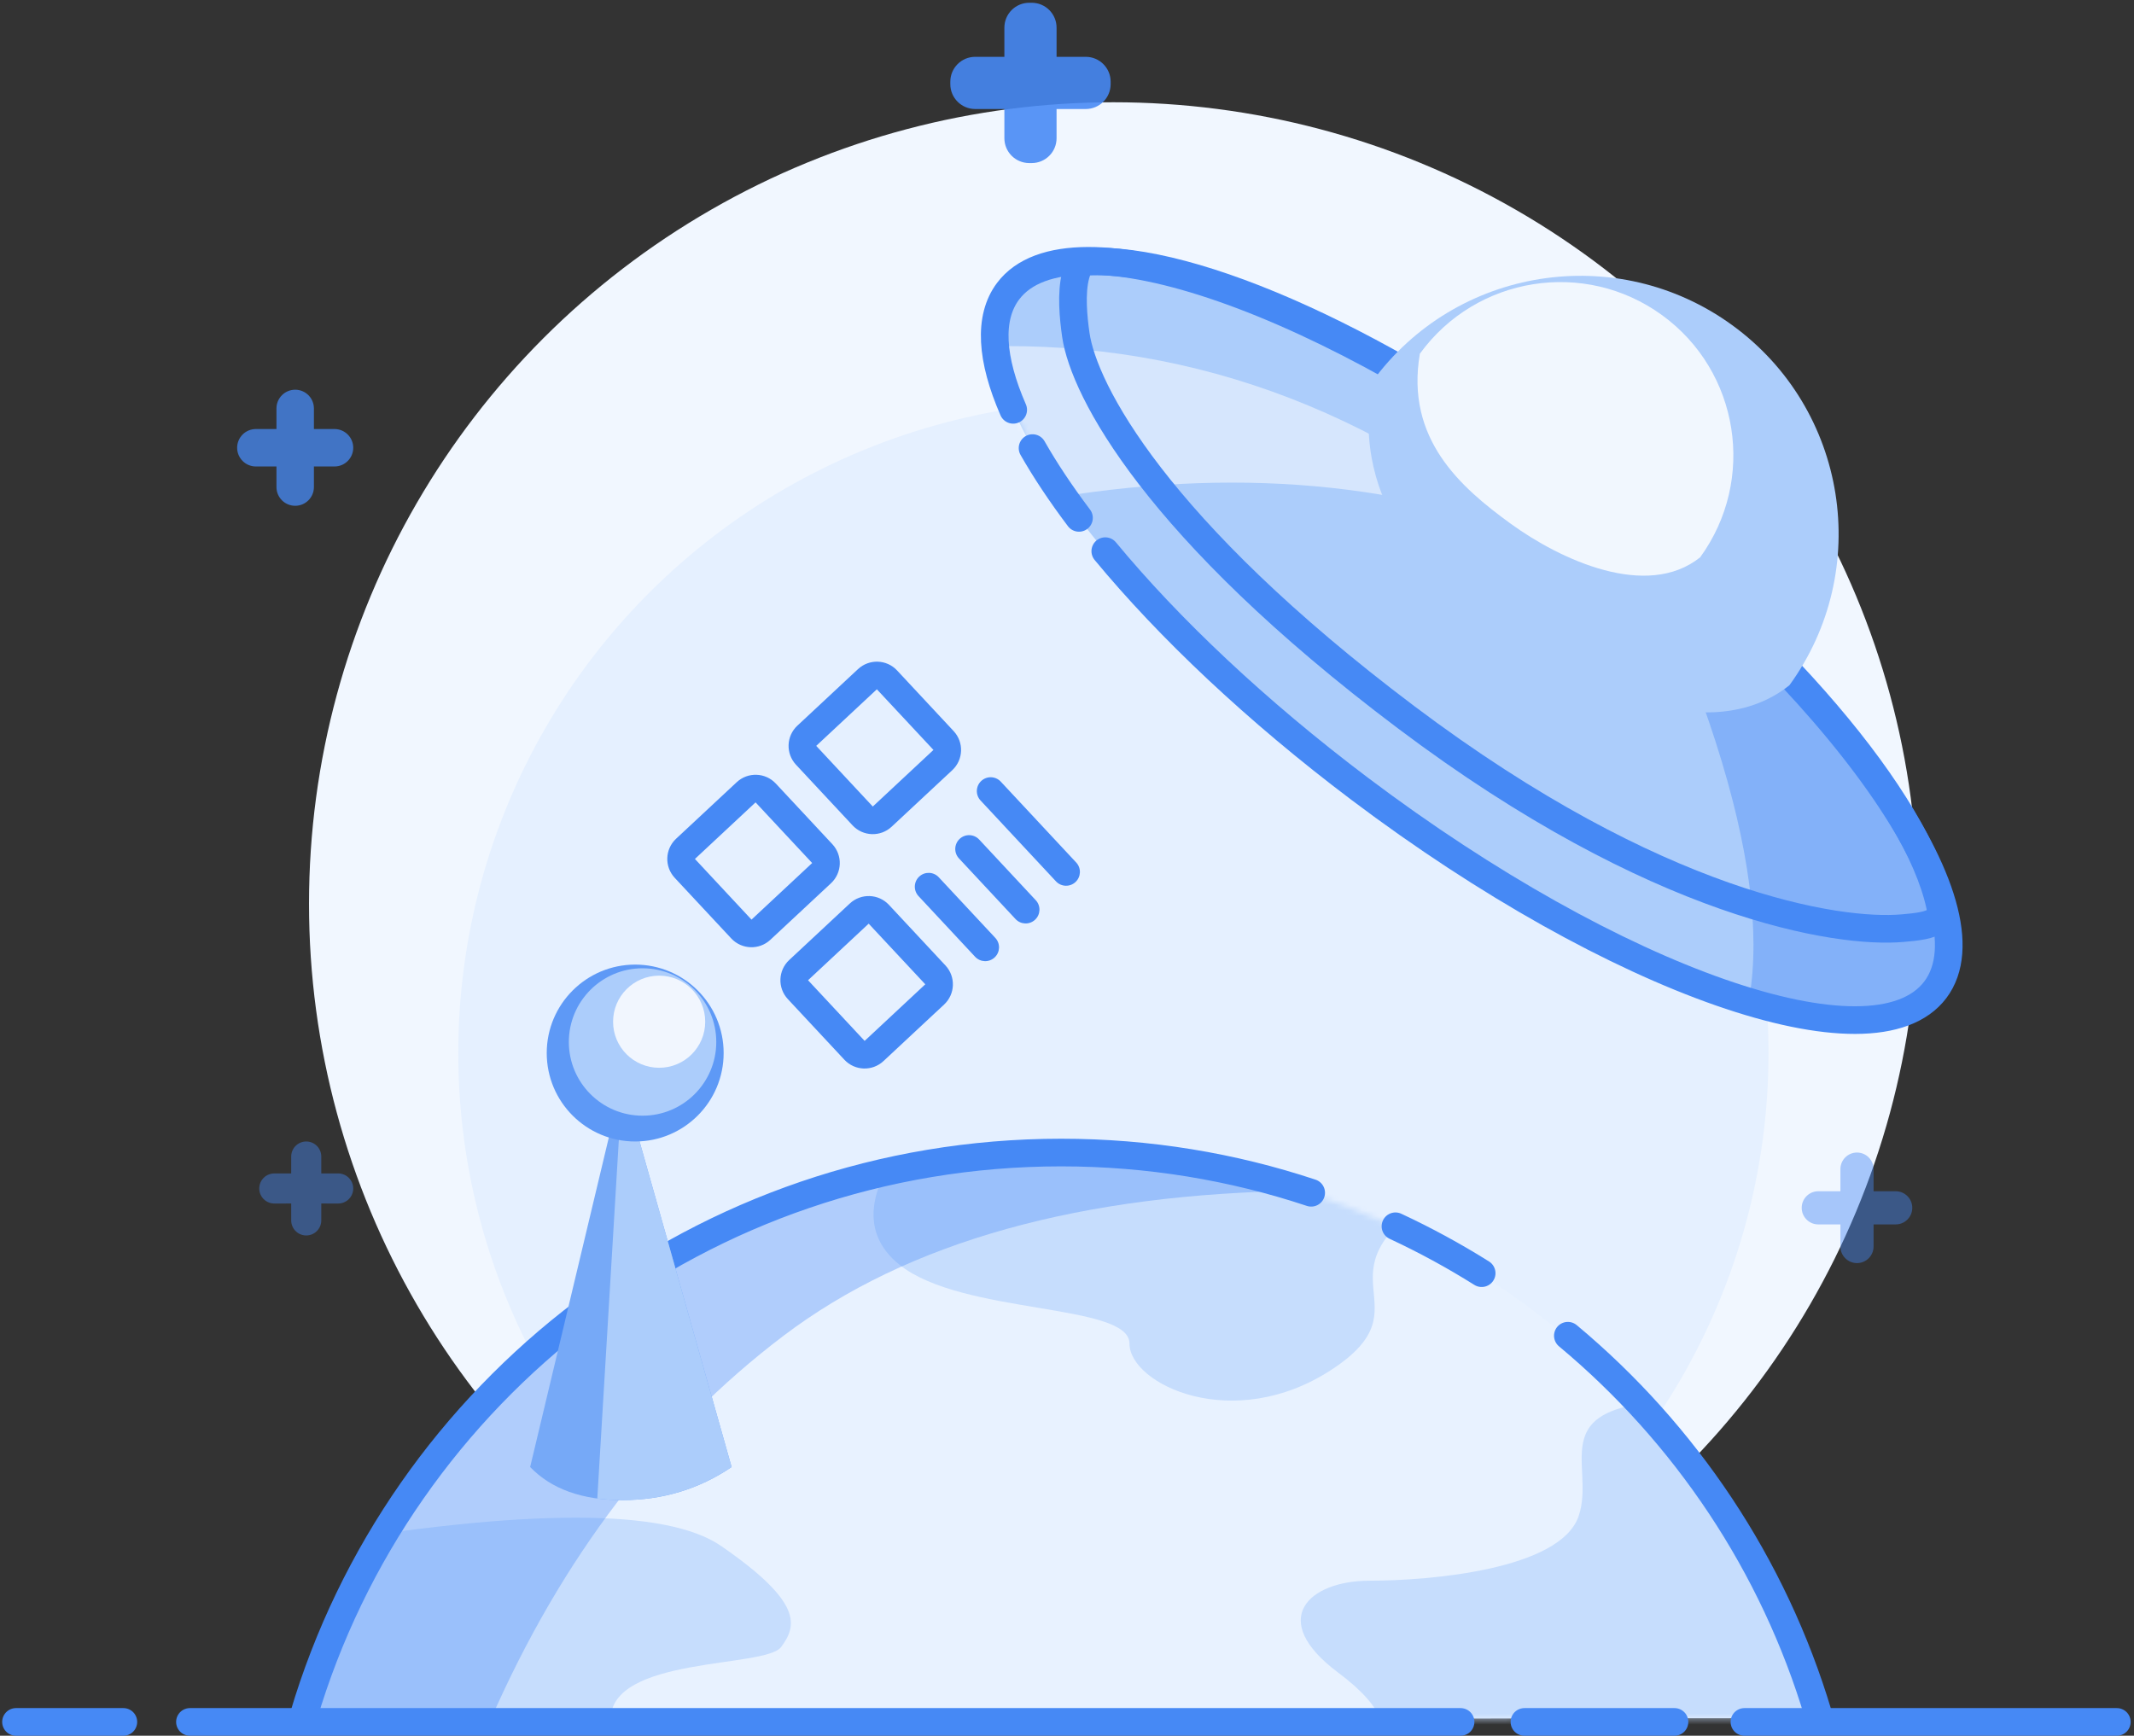 <?xml version="1.0" encoding="UTF-8"?>
<svg width="386px" height="314px" viewBox="0 0 386 314" version="1.1" xmlns="http://www.w3.org/2000/svg" xmlns:xlink="http://www.w3.org/1999/xlink">
    <rect x="0" y="0" width="386" height="314" fill="#333333" stroke="none"/>
    <!-- Generator: Sketch 63.1 (92452) - https://sketch.com -->
    <title>编组 5</title>
    <desc>Created with Sketch.</desc>
    <defs>
        <path d="M273.651,102.299 C256.132,43.144 201.525,0 136.874,0 C72.103,0 17.414,43.302 6.82121026e-13,102.625 L273.651,102.299 Z" id="path-1"></path>
        <path d="M97.869,102.215 C151.718,123.939 201.026,127.573 208.001,110.334 C214.977,93.094 176.979,61.508 123.131,39.785 C69.282,18.061 19.974,14.427 12.999,31.666 C6.023,48.906 44.021,80.492 97.869,102.215 Z" id="path-3"></path>
    </defs>
    <g id="登录" stroke="none" stroke-width="1" fill="none" fill-rule="evenodd">
        <g id="无网络页面" transform="translate(-176, -558)">
            <g id="编组-5" transform="translate(178, 558)">
                <ellipse id="椭圆形" fill="#F1F7FF" cx="199.394" cy="163.5" rx="145.5" ry="145"></ellipse>
                <ellipse id="椭圆形" fill="#E5F0FF" cx="199.394" cy="190.5" rx="118.5" ry="118"></ellipse>
                <g id="路径" transform="translate(52.894, 208.5)">
                    <mask id="mask-2" fill="white">
                        <use xlink:href="#path-1"></use>
                    </mask>
                    <use id="蒙版" fill="#E8F2FF" xlink:href="#path-1"></use>
                    <path d="M112.452,-6.688 C101.813,5.238 100.266,14.235 107.811,20.301 C119.128,29.401 149.405,27.185 149.405,34.548 C149.405,41.91 168.155,50.939 185.976,39.271 C203.796,27.604 182.079,22.425 204.581,7.868 C219.582,-1.836 188.873,-6.688 112.452,-6.688 Z" id="路径-2" fill="#C6DDFD" mask="url(#mask-2)"></path>
                    <path d="M192.845,110.357 C197.62,105.897 195.723,100.471 187.153,94.078 C174.299,84.488 181.785,77.455 192.845,77.455 C203.904,77.455 227.306,75.417 230.637,65.811 C233.967,56.205 223.125,44.875 251.161,44.875 C269.852,44.875 285.477,60.223 298.036,90.92 L278.626,126.554 L192.845,110.357 Z" id="路径-3" fill="#C6DDFD" mask="url(#mask-2)"></path>
                    <path d="M3.55271368e-15,71.173 C40.461,64.346 65.641,64.346 75.54,71.173 C90.39,81.415 89.268,85.583 86.404,89.445 C83.539,93.307 55.54,91.062 55.54,102.625 C55.54,110.334 52.874,113.939 47.54,113.44 L-20.933,105.964 L3.55271368e-15,71.173 Z" id="路径-4" fill="#C6DDFD" mask="url(#mask-2)"></path>
                    <path d="M86.843,33.137 C109.307,16.127 140.619,7.384 180.779,6.906 C166.948,2.422 152.193,0 136.874,0 C72.103,0 17.414,43.302 1.53477231e-12,102.625 C16.159,102.61 27.444,102.598 33.857,102.591 C46.717,73.299 64.379,50.148 86.843,33.137 Z" fill-opacity="0.346" fill="#4689F5" mask="url(#mask-2)"></path>
                </g>
                <path d="M326.894,310.176 C318.805,283.065 302.821,259.337 281.595,241.637 M266.006,230.323 C261.009,227.186 255.802,224.349 250.412,221.837 M235.169,215.778 C220.955,211.057 205.748,208.5 189.942,208.5 C125.089,208.5 70.33,251.539 52.894,310.5" id="形状" stroke="#4689F5" stroke-width="5" stroke-linecap="round"></path>
                <g id="编组" transform="translate(93.894, 195.5)">
                    <path d="M16.683,6.11066753e-13 L-1.20183228e-12,69.892 C3.847,73.88 9.408,75.874 16.683,75.874 C23.958,75.874 30.544,73.88 36.44,69.892 L16.683,6.11066753e-13 Z" id="路径-10" fill="#76A9F7"></path>
                    <path d="M16.683,6.20540656e-13 L12.147,75.586 C13.577,75.778 15.089,75.874 16.683,75.874 C23.958,75.874 30.544,73.88 36.44,69.892 L16.683,6.20540656e-13 Z" id="路径-10" fill="#ACCDFB"></path>
                </g>
                <g id="编组-2" transform="translate(96.894, 174.5)">
                    <circle id="椭圆形" fill="#5E99F6" cx="16" cy="16" r="16"></circle>
                    <circle id="椭圆形" fill="#ACCDFB" cx="17.333" cy="14" r="13.333"></circle>
                    <circle id="椭圆形" fill="#F1F6FE" cx="20.333" cy="10.333" r="8.333"></circle>
                </g>
                <path d="M133.001,149.006 L133.001,134 L148.002,133.994 L148.008,149 L133.001,149.006 L133.001,149.006 Z M148.008,129 L132.994,129 C130.236,129.006 128.006,131.236 128,133.994 L128,149.006 C128.006,151.764 130.236,153.994 132.994,154 L148.008,154 C150.767,153.994 152.997,151.764 153.003,149.006 L153.003,133.994 C152.997,131.236 150.761,129.006 148.008,129 Z M133.001,179.006 L133.001,164 L148.002,163.994 L148.008,179 L133.001,179.006 L133.001,179.006 Z M148.008,159 L132.994,159 C130.236,159.006 128.006,161.236 128,163.994 L128,179.006 C128.006,181.764 130.236,183.994 132.994,184 L148.008,184 C150.767,183.994 152.997,181.764 153.003,179.006 L153.003,163.994 C152.997,161.236 150.761,159.006 148.008,159 Z M162.998,149.006 L162.998,134 L177.999,133.994 L178.006,149 L162.998,149.006 Z M178.006,129 L162.992,129 C160.233,129.006 158.003,131.236 157.997,133.994 L157.997,149.006 C158.003,151.764 160.233,153.994 162.992,154 L178.006,154 C180.764,153.994 182.994,151.764 183,149.006 L183,133.994 C183,131.236 180.764,129.006 178.006,129 Z M170.499,164 C169.116,164 167.998,165.118 167.998,166.5 L167.998,181.5 C167.998,182.882 169.116,184 170.499,184 C171.881,184 172.999,182.882 172.999,181.5 L172.999,166.5 C172.999,165.118 171.881,164 170.499,164 M160.497,164 C159.115,164 157.997,165.118 157.997,166.5 L157.997,181.5 C157.997,182.882 159.115,184 160.497,184 C161.88,184 162.998,182.882 162.998,181.5 L162.998,166.5 C162.998,165.118 161.88,164 160.497,164 M180.5,159 C179.118,159 177.999,160.118 177.999,161.5 L177.999,181.5 C177.999,182.882 179.118,184 180.5,184 C181.882,184 183,182.882 183,181.5 L183,161.5 C183,160.118 181.882,159 180.5,159" id="形状" fill="#4689F5" fill-rule="nonzero" transform="translate(155.5, 156.5) rotate(-43) translate(-155.5, -156.5) "></path>
                <path d="M333.894,208.5 C335.55,208.5 336.894,209.843 336.894,211.5 L336.894,215.5 L340.894,215.5 C342.55,215.5 343.894,216.843 343.894,218.5 C343.894,220.157 342.55,221.5 340.894,221.5 L336.894,221.5 L336.894,225.5 C336.894,227.157 335.55,228.5 333.894,228.5 C332.237,228.5 330.894,227.157 330.894,225.5 L330.894,221.5 L326.894,221.5 C325.237,221.5 323.894,220.157 323.894,218.5 C323.894,216.843 325.237,215.5 326.894,215.5 L330.894,215.5 L330.894,211.5 C330.894,209.843 332.237,208.5 333.894,208.5 Z" id="形状结合" fill="#4689F5" opacity="0.435"></path>
                <path d="M53.394,206.5 C54.896,206.5 56.114,207.718 56.114,209.22 L56.113,212.279 L59.174,212.28 C60.676,212.28 61.894,213.498 61.894,215 C61.894,216.502 60.676,217.72 59.174,217.72 L56.113,217.719 L56.114,220.78 C56.114,222.282 54.896,223.5 53.394,223.5 C51.891,223.5 50.674,222.282 50.674,220.78 L50.673,217.719 L47.614,217.72 C46.111,217.72 44.894,216.502 44.894,215 C44.894,213.498 46.111,212.28 47.614,212.28 L50.673,212.279 L50.674,209.22 C50.674,207.718 51.891,206.5 53.394,206.5 Z" id="形状结合备份" fill="#4689F5" opacity="0.435"></path>
                <path d="M51.394,70.5 C53.264,70.5 54.781,72.016 54.781,73.887 L54.781,77.612 L58.506,77.613 C60.377,77.613 61.894,79.129 61.894,81 C61.894,82.871 60.377,84.387 58.506,84.387 L54.781,84.387 L54.781,88.113 C54.781,89.984 53.264,91.5 51.394,91.5 C49.523,91.5 48.006,89.984 48.006,88.113 L48.006,84.387 L44.281,84.387 C42.41,84.387 40.894,82.871 40.894,81 C40.894,79.129 42.41,77.613 44.281,77.613 L48.006,77.612 L48.006,73.887 C48.006,72.016 49.523,70.5 51.394,70.5 Z" id="形状结合备份-2" fill="#4689F5" opacity="0.75"></path>
                <path d="M184.614,0.5 C187.1,0.5 189.114,2.515 189.114,5 L189.114,10.279 L194.394,10.279 C196.879,10.279 198.894,12.294 198.894,14.779 L198.894,15.221 C198.894,17.706 196.879,19.721 194.394,19.721 L189.114,19.72 L189.114,25 C189.114,27.485 187.1,29.5 184.614,29.5 L184.173,29.5 C181.687,29.5 179.673,27.485 179.673,25 L179.673,19.72 L174.394,19.721 C171.908,19.721 169.894,17.706 169.894,15.221 L169.894,14.779 C169.894,12.294 171.908,10.279 174.394,10.279 L179.673,10.279 L179.673,5 C179.673,2.515 181.687,0.5 184.173,0.5 L184.614,0.5 Z" id="形状结合备份-3" fill="#4689F5" opacity="0.883"></path>
                <g id="编组-8" transform="translate(266.394, 109.5) rotate(-345) translate(-266.394, -109.5) translate(155.894, 31.5)">
                    <g id="路径-11" transform="translate(0, 14)">
                        <mask id="mask-4" fill="white">
                            <use xlink:href="#path-3"></use>
                        </mask>
                        <use id="蒙版" fill="#ACCDFB" xlink:href="#path-3"></use>
                        <path d="M125.495,36 C161.049,76 177.639,106.889 175.264,128.667 C172.89,150.444 189.689,154.111 225.661,139.667 L235.021,94.667 L200.66,57.965 L125.495,36 Z" fill-opacity="0.404" fill="#4689F5" mask="url(#mask-4)"></path>
                        <path d="M18.695,71 C51.171,54.117 82.544,46.863 112.812,49.239 C74.994,32.98 37.612,31.789 0.668,45.667 L18.695,71 Z" id="路径-5" fill-opacity="0.501" fill="#FFFFFF" mask="url(#mask-4)"></path>
                    </g>
                    <path d="M25.648,104.725 C29.879,106.552 34.676,108.238 39.955,109.754 M47.376,111.698 C64.867,115.871 86.551,118.34 110.035,118.34 C168.025,118.34 215.035,103.284 215.035,84.71 C215.035,66.136 168.025,51.079 110.035,51.079 C52.046,51.079 5.035,66.136 5.035,84.71 C5.035,90.745 9.998,96.408 18.688,101.304" id="形状" stroke="#4689F5" stroke-width="5" stroke-linecap="round" transform="translate(110.035, 84.71) rotate(22) translate(-110.035, -84.71) "></path>
                    <path d="M112.682,51.404 C68.643,51.42 30.91,60.065 16.114,72.542 C15.793,72.812 15.611,73.132 15.56,73.496 C15.466,74.173 15.676,74.913 15.986,75.679 C17.231,78.762 20.291,82.09 22.496,84.28 C29.662,91.401 55.144,103.599 111.827,103.578 C168.701,103.557 197.857,87.833 206.535,79.997 C208.491,78.23 210.216,76.649 210.642,74.998 C210.723,74.685 210.723,74.372 210.595,74.057 C210.4,73.579 210.003,73.129 209.447,72.651 C194.823,60.085 156.938,51.387 112.682,51.404 Z" id="椭圆形" stroke="#4689F5" stroke-width="5" transform="translate(113.121, 77.491) rotate(22) translate(-113.121, -77.491) "></path>
                    <g id="编组-3" transform="translate(128.547, 50.213) rotate(21) translate(-128.547, -50.213) translate(81.547, 15.213)">
                        <path d="M46.667,69.225 C63.329,69.225 88.473,64.275 93.333,46.617 C93.333,20.871 72.44,5.53629947e-13 46.667,5.53629947e-13 C20.893,5.53629947e-13 0,20.871 0,46.617 C10.305,67.418 30.004,69.225 46.667,69.225 Z" id="椭圆形" fill="#ACCDFB"></path>
                        <path d="M35.333,52.61 C46.521,52.61 63.403,49.277 66.667,37.386 C66.667,20.048 52.638,5.994 35.333,5.994 C18.028,5.994 4,20.048 4,37.386 C10.919,51.394 24.146,52.61 35.333,52.61 Z" id="椭圆形" fill-opacity="0.833" fill="#FFFFFF"></path>
                    </g>
                </g>
                <path d="M0.894,311.5 L20.313,311.5 M32.357,311.5 L262.19,311.5 M273.741,311.5 L300.884,311.5 M313.535,311.5 L380.894,311.5" id="形状" stroke="#4689F5" stroke-width="5" stroke-linecap="round"></path>
            </g>
        </g>
    </g>
</svg>